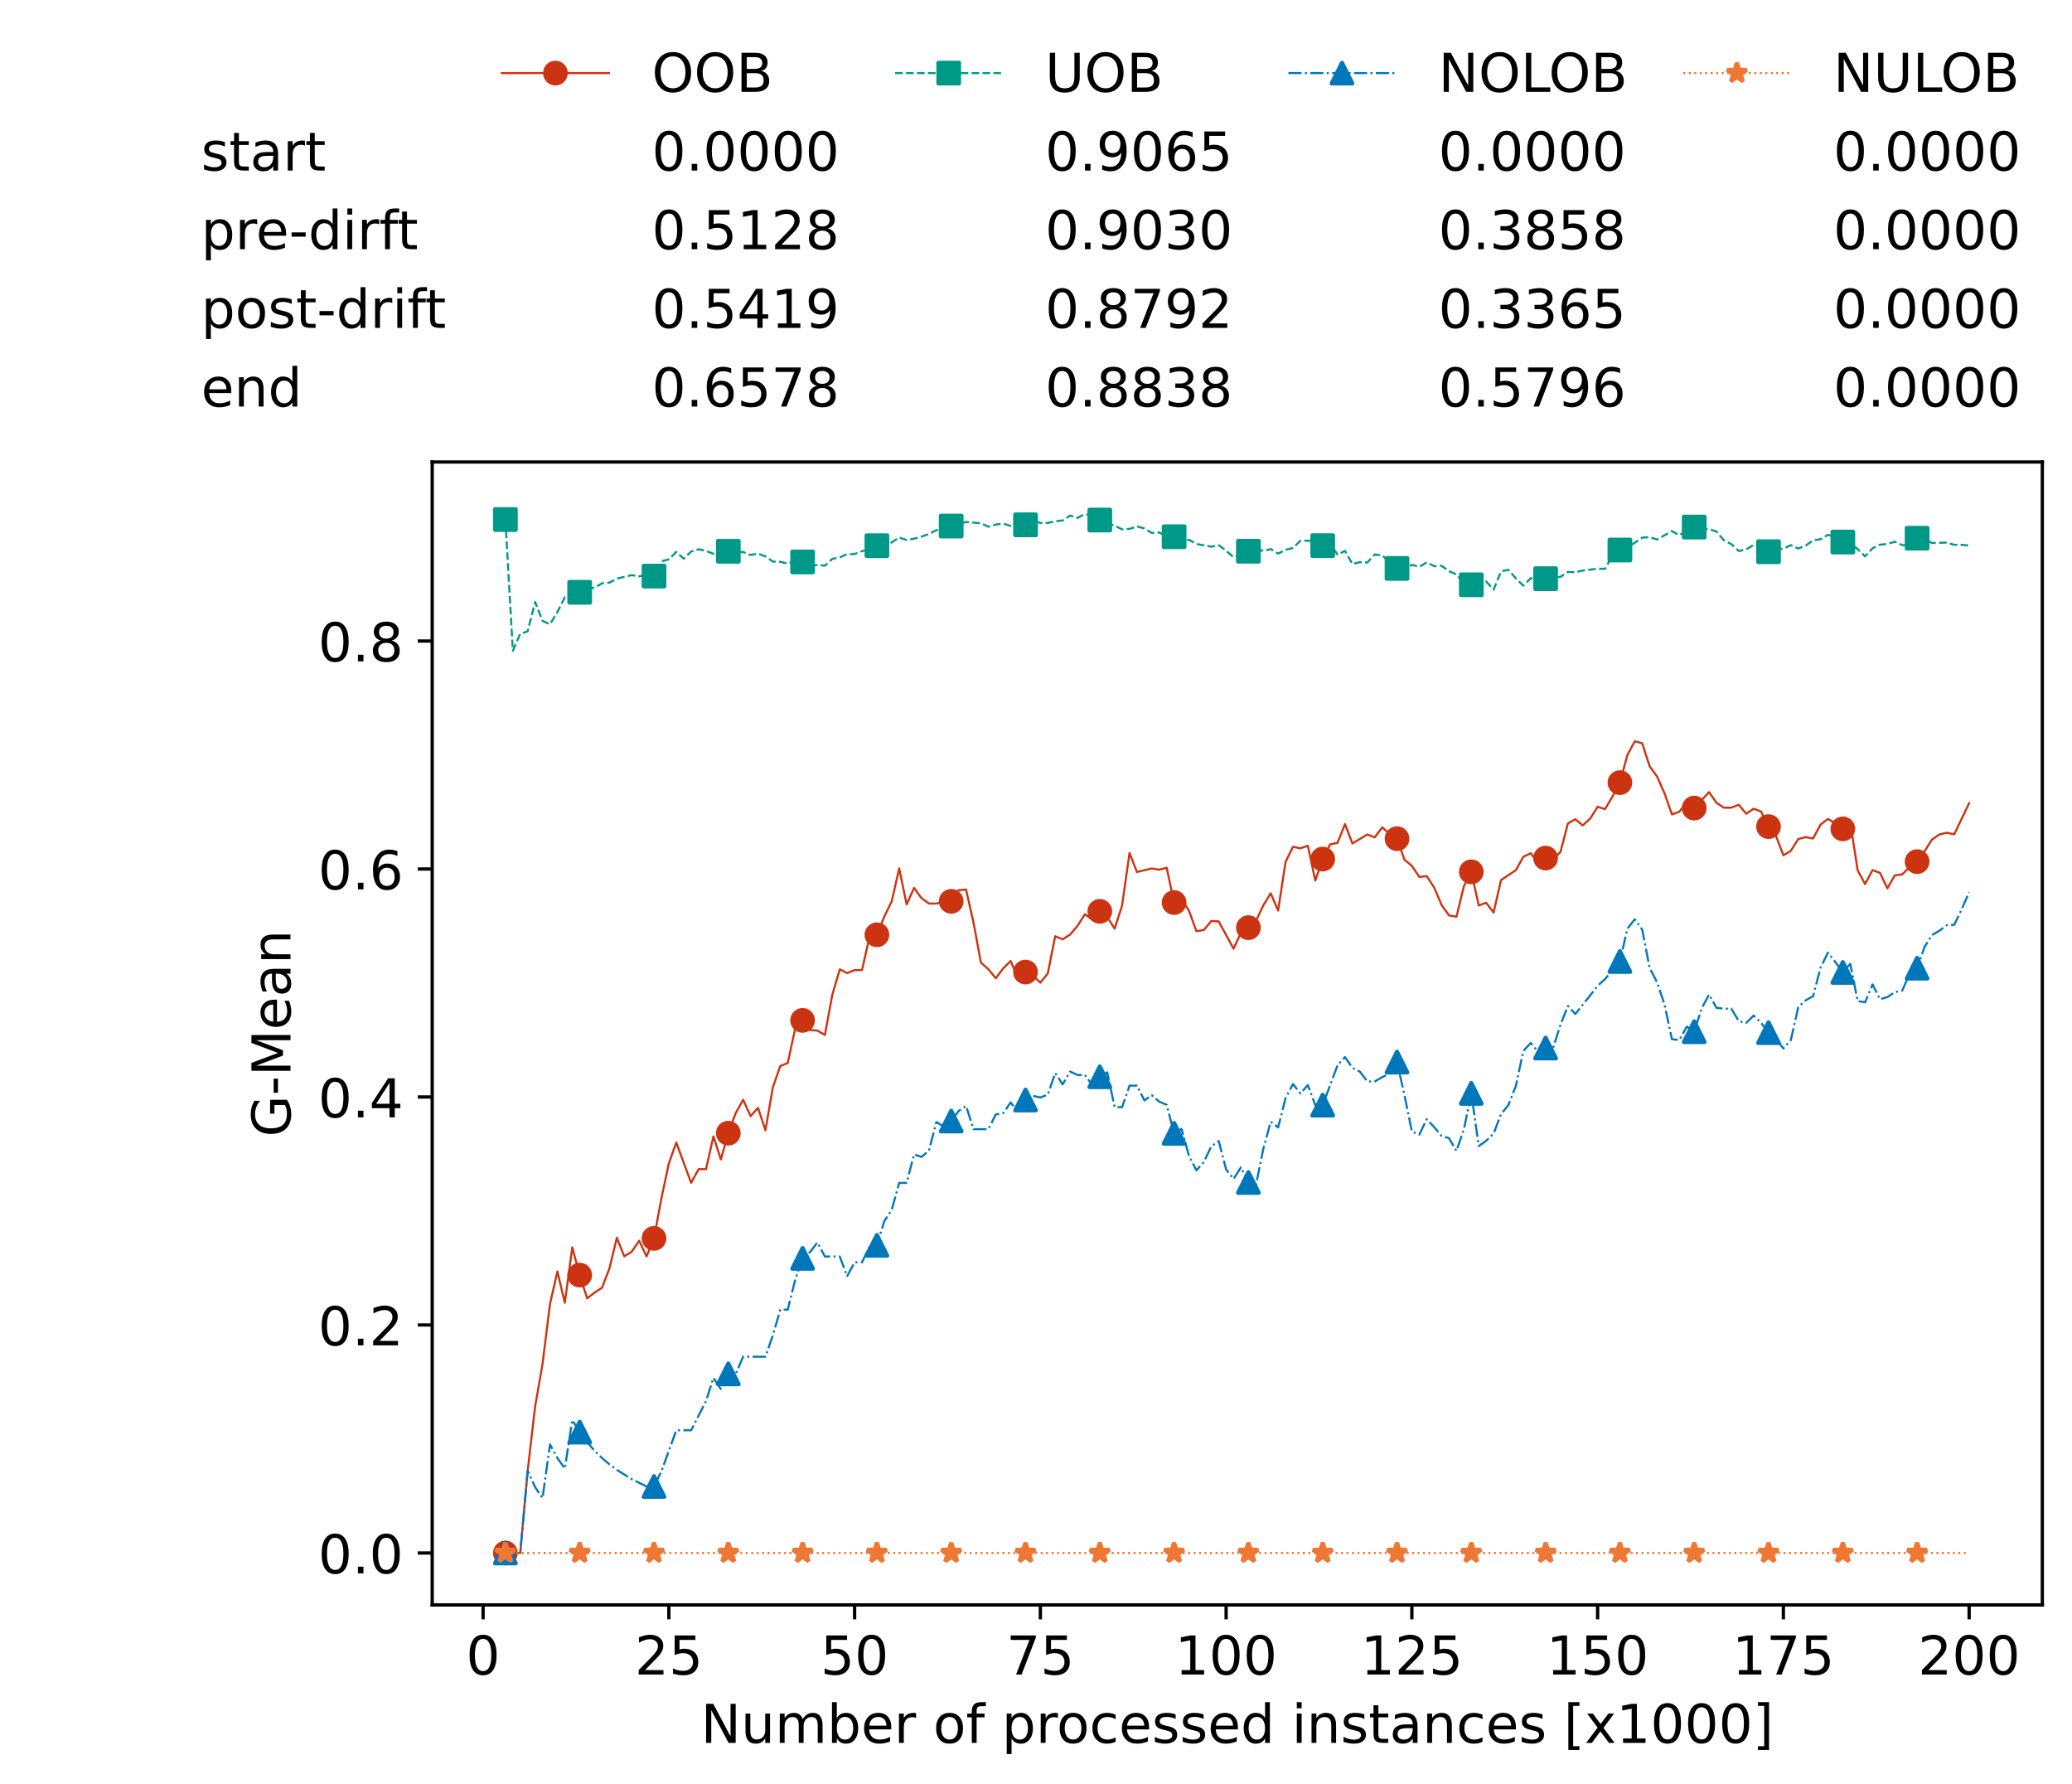 <?xml version="1.0" encoding="utf-8" standalone="no"?>
<!DOCTYPE svg PUBLIC "-//W3C//DTD SVG 1.1//EN"
  "http://www.w3.org/Graphics/SVG/1.1/DTD/svg11.dtd">
<!-- Created with matplotlib (https://matplotlib.org/) -->
<svg height="432.615pt" version="1.1" viewBox="0 0 502.65 432.615" width="502.65pt" xmlns="http://www.w3.org/2000/svg" xmlns:xlink="http://www.w3.org/1999/xlink">
 <defs>
  <style type="text/css">*{stroke-linecap:butt;stroke-linejoin:round;}</style>
 </defs>
 <g id="figure_1">
  <g id="patch_1">
   <path d="M 0 432.615 
L 502.65 432.615 
L 502.65 0 
L 0 0 
z
" style="fill:#ffffff;"/>
  </g>
  <g id="axes_1">
   <g id="patch_2">
    <path d="M 104.85 389.252 
L 495.45 389.252 
L 495.45 112.052 
L 104.85 112.052 
z
" style="fill:#ffffff;"/>
   </g>
   <g id="matplotlib.axis_1">
    <g id="xtick_1">
     <g id="line2d_1">
      <defs>
       <path d="M 0 0 
L 0 3.5 
" id="m2b23b212a7" style="stroke:#000000;stroke-width:0.8;"/>
      </defs>
      <g>
       <use style="stroke:#000000;stroke-width:0.8;" x="117.197" xlink:href="#m2b23b212a7" y="389.252"/>
      </g>
     </g>
     <g id="text_1">
      <!-- 0 -->
      <g transform="translate(113.061 406.13)scale(0.13 -0.13)">
       <defs>
        <path d="M 31.781 66.406 
Q 24.172 66.406 20.328 58.906 
Q 16.5 51.422 16.5 36.375 
Q 16.5 21.391 20.328 13.891 
Q 24.172 6.391 31.781 6.391 
Q 39.453 6.391 43.281 13.891 
Q 47.125 21.391 47.125 36.375 
Q 47.125 51.422 43.281 58.906 
Q 39.453 66.406 31.781 66.406 
z
M 31.781 74.219 
Q 44.047 74.219 50.516 64.516 
Q 56.984 54.828 56.984 36.375 
Q 56.984 17.969 50.516 8.266 
Q 44.047 -1.422 31.781 -1.422 
Q 19.531 -1.422 13.062 8.266 
Q 6.594 17.969 6.594 36.375 
Q 6.594 54.828 13.062 64.516 
Q 19.531 74.219 31.781 74.219 
z
" id="DejaVuSans-48"/>
       </defs>
       <use xlink:href="#DejaVuSans-48"/>
      </g>
     </g>
    </g>
    <g id="xtick_2">
     <g id="line2d_2">
      <g>
       <use style="stroke:#000000;stroke-width:0.8;" x="162.259" xlink:href="#m2b23b212a7" y="389.252"/>
      </g>
     </g>
     <g id="text_2">
      <!-- 25 -->
      <g transform="translate(153.988 406.13)scale(0.13 -0.13)">
       <defs>
        <path d="M 19.188 8.297 
L 53.609 8.297 
L 53.609 0 
L 7.328 0 
L 7.328 8.297 
Q 12.938 14.109 22.625 23.891 
Q 32.328 33.688 34.812 36.531 
Q 39.547 41.844 41.422 45.531 
Q 43.312 49.219 43.312 52.781 
Q 43.312 58.594 39.234 62.25 
Q 35.156 65.922 28.609 65.922 
Q 23.969 65.922 18.812 64.312 
Q 13.672 62.703 7.812 59.422 
L 7.812 69.391 
Q 13.766 71.781 18.938 73 
Q 24.125 74.219 28.422 74.219 
Q 39.75 74.219 46.484 68.547 
Q 53.219 62.891 53.219 53.422 
Q 53.219 48.922 51.531 44.891 
Q 49.859 40.875 45.406 35.406 
Q 44.188 33.984 37.641 27.219 
Q 31.109 20.453 19.188 8.297 
z
" id="DejaVuSans-50"/>
        <path d="M 10.797 72.906 
L 49.516 72.906 
L 49.516 64.594 
L 19.828 64.594 
L 19.828 46.734 
Q 21.969 47.469 24.109 47.828 
Q 26.266 48.188 28.422 48.188 
Q 40.625 48.188 47.75 41.5 
Q 54.891 34.812 54.891 23.391 
Q 54.891 11.625 47.562 5.094 
Q 40.234 -1.422 26.906 -1.422 
Q 22.312 -1.422 17.547 -0.641 
Q 12.797 0.141 7.719 1.703 
L 7.719 11.625 
Q 12.109 9.234 16.797 8.062 
Q 21.484 6.891 26.703 6.891 
Q 35.156 6.891 40.078 11.328 
Q 45.016 15.766 45.016 23.391 
Q 45.016 31 40.078 35.438 
Q 35.156 39.891 26.703 39.891 
Q 22.75 39.891 18.812 39.016 
Q 14.891 38.141 10.797 36.281 
z
" id="DejaVuSans-53"/>
       </defs>
       <use xlink:href="#DejaVuSans-50"/>
       <use x="63.623" xlink:href="#DejaVuSans-53"/>
      </g>
     </g>
    </g>
    <g id="xtick_3">
     <g id="line2d_3">
      <g>
       <use style="stroke:#000000;stroke-width:0.8;" x="207.322" xlink:href="#m2b23b212a7" y="389.252"/>
      </g>
     </g>
     <g id="text_3">
      <!-- 50 -->
      <g transform="translate(199.05 406.13)scale(0.13 -0.13)">
       <use xlink:href="#DejaVuSans-53"/>
       <use x="63.623" xlink:href="#DejaVuSans-48"/>
      </g>
     </g>
    </g>
    <g id="xtick_4">
     <g id="line2d_4">
      <g>
       <use style="stroke:#000000;stroke-width:0.8;" x="252.384" xlink:href="#m2b23b212a7" y="389.252"/>
      </g>
     </g>
     <g id="text_4">
      <!-- 75 -->
      <g transform="translate(244.113 406.13)scale(0.13 -0.13)">
       <defs>
        <path d="M 8.203 72.906 
L 55.078 72.906 
L 55.078 68.703 
L 28.609 0 
L 18.312 0 
L 43.219 64.594 
L 8.203 64.594 
z
" id="DejaVuSans-55"/>
       </defs>
       <use xlink:href="#DejaVuSans-55"/>
       <use x="63.623" xlink:href="#DejaVuSans-53"/>
      </g>
     </g>
    </g>
    <g id="xtick_5">
     <g id="line2d_5">
      <g>
       <use style="stroke:#000000;stroke-width:0.8;" x="297.446" xlink:href="#m2b23b212a7" y="389.252"/>
      </g>
     </g>
     <g id="text_5">
      <!-- 100 -->
      <g transform="translate(285.039 406.13)scale(0.13 -0.13)">
       <defs>
        <path d="M 12.406 8.297 
L 28.516 8.297 
L 28.516 63.922 
L 10.984 60.406 
L 10.984 69.391 
L 28.422 72.906 
L 38.281 72.906 
L 38.281 8.297 
L 54.391 8.297 
L 54.391 0 
L 12.406 0 
z
" id="DejaVuSans-49"/>
       </defs>
       <use xlink:href="#DejaVuSans-49"/>
       <use x="63.623" xlink:href="#DejaVuSans-48"/>
       <use x="127.246" xlink:href="#DejaVuSans-48"/>
      </g>
     </g>
    </g>
    <g id="xtick_6">
     <g id="line2d_6">
      <g>
       <use style="stroke:#000000;stroke-width:0.8;" x="342.509" xlink:href="#m2b23b212a7" y="389.252"/>
      </g>
     </g>
     <g id="text_6">
      <!-- 125 -->
      <g transform="translate(330.102 406.13)scale(0.13 -0.13)">
       <use xlink:href="#DejaVuSans-49"/>
       <use x="63.623" xlink:href="#DejaVuSans-50"/>
       <use x="127.246" xlink:href="#DejaVuSans-53"/>
      </g>
     </g>
    </g>
    <g id="xtick_7">
     <g id="line2d_7">
      <g>
       <use style="stroke:#000000;stroke-width:0.8;" x="387.571" xlink:href="#m2b23b212a7" y="389.252"/>
      </g>
     </g>
     <g id="text_7">
      <!-- 150 -->
      <g transform="translate(375.164 406.13)scale(0.13 -0.13)">
       <use xlink:href="#DejaVuSans-49"/>
       <use x="63.623" xlink:href="#DejaVuSans-53"/>
       <use x="127.246" xlink:href="#DejaVuSans-48"/>
      </g>
     </g>
    </g>
    <g id="xtick_8">
     <g id="line2d_8">
      <g>
       <use style="stroke:#000000;stroke-width:0.8;" x="432.633" xlink:href="#m2b23b212a7" y="389.252"/>
      </g>
     </g>
     <g id="text_8">
      <!-- 175 -->
      <g transform="translate(420.226 406.13)scale(0.13 -0.13)">
       <use xlink:href="#DejaVuSans-49"/>
       <use x="63.623" xlink:href="#DejaVuSans-55"/>
       <use x="127.246" xlink:href="#DejaVuSans-53"/>
      </g>
     </g>
    </g>
    <g id="xtick_9">
     <g id="line2d_9">
      <g>
       <use style="stroke:#000000;stroke-width:0.8;" x="477.695" xlink:href="#m2b23b212a7" y="389.252"/>
      </g>
     </g>
     <g id="text_9">
      <!-- 200 -->
      <g transform="translate(465.289 406.13)scale(0.13 -0.13)">
       <use xlink:href="#DejaVuSans-50"/>
       <use x="63.623" xlink:href="#DejaVuSans-48"/>
       <use x="127.246" xlink:href="#DejaVuSans-48"/>
      </g>
     </g>
    </g>
    <g id="text_10">
     <!-- Number of processed instances [x1000] -->
     <g transform="translate(170.025 422.711)scale(0.13 -0.13)">
      <defs>
       <path d="M 9.812 72.906 
L 23.094 72.906 
L 55.422 11.922 
L 55.422 72.906 
L 64.984 72.906 
L 64.984 0 
L 51.703 0 
L 19.391 60.984 
L 19.391 0 
L 9.812 0 
z
" id="DejaVuSans-78"/>
       <path d="M 8.5 21.578 
L 8.5 54.688 
L 17.484 54.688 
L 17.484 21.922 
Q 17.484 14.156 20.5 10.266 
Q 23.531 6.391 29.594 6.391 
Q 36.859 6.391 41.078 11.031 
Q 45.312 15.672 45.312 23.688 
L 45.312 54.688 
L 54.297 54.688 
L 54.297 0 
L 45.312 0 
L 45.312 8.406 
Q 42.047 3.422 37.719 1 
Q 33.406 -1.422 27.688 -1.422 
Q 18.266 -1.422 13.375 4.438 
Q 8.5 10.297 8.5 21.578 
z
M 31.109 56 
z
" id="DejaVuSans-117"/>
       <path d="M 52 44.188 
Q 55.375 50.25 60.062 53.125 
Q 64.75 56 71.094 56 
Q 79.641 56 84.281 50.016 
Q 88.922 44.047 88.922 33.016 
L 88.922 0 
L 79.891 0 
L 79.891 32.719 
Q 79.891 40.578 77.094 44.375 
Q 74.312 48.188 68.609 48.188 
Q 61.625 48.188 57.562 43.547 
Q 53.516 38.922 53.516 30.906 
L 53.516 0 
L 44.484 0 
L 44.484 32.719 
Q 44.484 40.625 41.703 44.406 
Q 38.922 48.188 33.109 48.188 
Q 26.219 48.188 22.156 43.531 
Q 18.109 38.875 18.109 30.906 
L 18.109 0 
L 9.078 0 
L 9.078 54.688 
L 18.109 54.688 
L 18.109 46.188 
Q 21.188 51.219 25.484 53.609 
Q 29.781 56 35.688 56 
Q 41.656 56 45.828 52.969 
Q 50 49.953 52 44.188 
z
" id="DejaVuSans-109"/>
       <path d="M 48.688 27.297 
Q 48.688 37.203 44.609 42.844 
Q 40.531 48.484 33.406 48.484 
Q 26.266 48.484 22.188 42.844 
Q 18.109 37.203 18.109 27.297 
Q 18.109 17.391 22.188 11.75 
Q 26.266 6.109 33.406 6.109 
Q 40.531 6.109 44.609 11.75 
Q 48.688 17.391 48.688 27.297 
z
M 18.109 46.391 
Q 20.953 51.266 25.266 53.625 
Q 29.594 56 35.594 56 
Q 45.562 56 51.781 48.094 
Q 58.016 40.188 58.016 27.297 
Q 58.016 14.406 51.781 6.484 
Q 45.562 -1.422 35.594 -1.422 
Q 29.594 -1.422 25.266 0.953 
Q 20.953 3.328 18.109 8.203 
L 18.109 0 
L 9.078 0 
L 9.078 75.984 
L 18.109 75.984 
z
" id="DejaVuSans-98"/>
       <path d="M 56.203 29.594 
L 56.203 25.203 
L 14.891 25.203 
Q 15.484 15.922 20.484 11.062 
Q 25.484 6.203 34.422 6.203 
Q 39.594 6.203 44.453 7.469 
Q 49.312 8.734 54.109 11.281 
L 54.109 2.781 
Q 49.266 0.734 44.188 -0.344 
Q 39.109 -1.422 33.891 -1.422 
Q 20.797 -1.422 13.156 6.188 
Q 5.516 13.812 5.516 26.812 
Q 5.516 40.234 12.766 48.109 
Q 20.016 56 32.328 56 
Q 43.359 56 49.781 48.891 
Q 56.203 41.797 56.203 29.594 
z
M 47.219 32.234 
Q 47.125 39.594 43.094 43.984 
Q 39.062 48.391 32.422 48.391 
Q 24.906 48.391 20.391 44.141 
Q 15.875 39.891 15.188 32.172 
z
" id="DejaVuSans-101"/>
       <path d="M 41.109 46.297 
Q 39.594 47.172 37.812 47.578 
Q 36.031 48 33.891 48 
Q 26.266 48 22.188 43.047 
Q 18.109 38.094 18.109 28.812 
L 18.109 0 
L 9.078 0 
L 9.078 54.688 
L 18.109 54.688 
L 18.109 46.188 
Q 20.953 51.172 25.484 53.578 
Q 30.031 56 36.531 56 
Q 37.453 56 38.578 55.875 
Q 39.703 55.766 41.062 55.516 
z
" id="DejaVuSans-114"/>
       <path id="DejaVuSans-32"/>
       <path d="M 30.609 48.391 
Q 23.391 48.391 19.188 42.75 
Q 14.984 37.109 14.984 27.297 
Q 14.984 17.484 19.156 11.844 
Q 23.344 6.203 30.609 6.203 
Q 37.797 6.203 41.984 11.859 
Q 46.188 17.531 46.188 27.297 
Q 46.188 37.016 41.984 42.703 
Q 37.797 48.391 30.609 48.391 
z
M 30.609 56 
Q 42.328 56 49.016 48.375 
Q 55.719 40.766 55.719 27.297 
Q 55.719 13.875 49.016 6.219 
Q 42.328 -1.422 30.609 -1.422 
Q 18.844 -1.422 12.172 6.219 
Q 5.516 13.875 5.516 27.297 
Q 5.516 40.766 12.172 48.375 
Q 18.844 56 30.609 56 
z
" id="DejaVuSans-111"/>
       <path d="M 37.109 75.984 
L 37.109 68.5 
L 28.516 68.5 
Q 23.688 68.5 21.797 66.547 
Q 19.922 64.594 19.922 59.516 
L 19.922 54.688 
L 34.719 54.688 
L 34.719 47.703 
L 19.922 47.703 
L 19.922 0 
L 10.891 0 
L 10.891 47.703 
L 2.297 47.703 
L 2.297 54.688 
L 10.891 54.688 
L 10.891 58.5 
Q 10.891 67.625 15.141 71.797 
Q 19.391 75.984 28.609 75.984 
z
" id="DejaVuSans-102"/>
       <path d="M 18.109 8.203 
L 18.109 -20.797 
L 9.078 -20.797 
L 9.078 54.688 
L 18.109 54.688 
L 18.109 46.391 
Q 20.953 51.266 25.266 53.625 
Q 29.594 56 35.594 56 
Q 45.562 56 51.781 48.094 
Q 58.016 40.188 58.016 27.297 
Q 58.016 14.406 51.781 6.484 
Q 45.562 -1.422 35.594 -1.422 
Q 29.594 -1.422 25.266 0.953 
Q 20.953 3.328 18.109 8.203 
z
M 48.688 27.297 
Q 48.688 37.203 44.609 42.844 
Q 40.531 48.484 33.406 48.484 
Q 26.266 48.484 22.188 42.844 
Q 18.109 37.203 18.109 27.297 
Q 18.109 17.391 22.188 11.75 
Q 26.266 6.109 33.406 6.109 
Q 40.531 6.109 44.609 11.75 
Q 48.688 17.391 48.688 27.297 
z
" id="DejaVuSans-112"/>
       <path d="M 48.781 52.594 
L 48.781 44.188 
Q 44.969 46.297 41.141 47.344 
Q 37.312 48.391 33.406 48.391 
Q 24.656 48.391 19.812 42.844 
Q 14.984 37.312 14.984 27.297 
Q 14.984 17.281 19.812 11.734 
Q 24.656 6.203 33.406 6.203 
Q 37.312 6.203 41.141 7.25 
Q 44.969 8.297 48.781 10.406 
L 48.781 2.094 
Q 45.016 0.344 40.984 -0.531 
Q 36.969 -1.422 32.422 -1.422 
Q 20.062 -1.422 12.781 6.344 
Q 5.516 14.109 5.516 27.297 
Q 5.516 40.672 12.859 48.328 
Q 20.219 56 33.016 56 
Q 37.156 56 41.109 55.141 
Q 45.062 54.297 48.781 52.594 
z
" id="DejaVuSans-99"/>
       <path d="M 44.281 53.078 
L 44.281 44.578 
Q 40.484 46.531 36.375 47.5 
Q 32.281 48.484 27.875 48.484 
Q 21.188 48.484 17.844 46.438 
Q 14.5 44.391 14.5 40.281 
Q 14.5 37.156 16.891 35.375 
Q 19.281 33.594 26.516 31.984 
L 29.594 31.297 
Q 39.156 29.25 43.188 25.516 
Q 47.219 21.781 47.219 15.094 
Q 47.219 7.469 41.188 3.016 
Q 35.156 -1.422 24.609 -1.422 
Q 20.219 -1.422 15.453 -0.562 
Q 10.688 0.297 5.422 2 
L 5.422 11.281 
Q 10.406 8.688 15.234 7.391 
Q 20.062 6.109 24.812 6.109 
Q 31.156 6.109 34.562 8.281 
Q 37.984 10.453 37.984 14.406 
Q 37.984 18.062 35.516 20.016 
Q 33.062 21.969 24.703 23.781 
L 21.578 24.516 
Q 13.234 26.266 9.516 29.906 
Q 5.812 33.547 5.812 39.891 
Q 5.812 47.609 11.281 51.797 
Q 16.75 56 26.812 56 
Q 31.781 56 36.172 55.266 
Q 40.578 54.547 44.281 53.078 
z
" id="DejaVuSans-115"/>
       <path d="M 45.406 46.391 
L 45.406 75.984 
L 54.391 75.984 
L 54.391 0 
L 45.406 0 
L 45.406 8.203 
Q 42.578 3.328 38.25 0.953 
Q 33.938 -1.422 27.875 -1.422 
Q 17.969 -1.422 11.734 6.484 
Q 5.516 14.406 5.516 27.297 
Q 5.516 40.188 11.734 48.094 
Q 17.969 56 27.875 56 
Q 33.938 56 38.25 53.625 
Q 42.578 51.266 45.406 46.391 
z
M 14.797 27.297 
Q 14.797 17.391 18.875 11.75 
Q 22.953 6.109 30.078 6.109 
Q 37.203 6.109 41.297 11.75 
Q 45.406 17.391 45.406 27.297 
Q 45.406 37.203 41.297 42.844 
Q 37.203 48.484 30.078 48.484 
Q 22.953 48.484 18.875 42.844 
Q 14.797 37.203 14.797 27.297 
z
" id="DejaVuSans-100"/>
       <path d="M 9.422 54.688 
L 18.406 54.688 
L 18.406 0 
L 9.422 0 
z
M 9.422 75.984 
L 18.406 75.984 
L 18.406 64.594 
L 9.422 64.594 
z
" id="DejaVuSans-105"/>
       <path d="M 54.891 33.016 
L 54.891 0 
L 45.906 0 
L 45.906 32.719 
Q 45.906 40.484 42.875 44.328 
Q 39.844 48.188 33.797 48.188 
Q 26.516 48.188 22.312 43.547 
Q 18.109 38.922 18.109 30.906 
L 18.109 0 
L 9.078 0 
L 9.078 54.688 
L 18.109 54.688 
L 18.109 46.188 
Q 21.344 51.125 25.703 53.562 
Q 30.078 56 35.797 56 
Q 45.219 56 50.047 50.172 
Q 54.891 44.344 54.891 33.016 
z
" id="DejaVuSans-110"/>
       <path d="M 18.312 70.219 
L 18.312 54.688 
L 36.812 54.688 
L 36.812 47.703 
L 18.312 47.703 
L 18.312 18.016 
Q 18.312 11.328 20.141 9.422 
Q 21.969 7.516 27.594 7.516 
L 36.812 7.516 
L 36.812 0 
L 27.594 0 
Q 17.188 0 13.234 3.875 
Q 9.281 7.766 9.281 18.016 
L 9.281 47.703 
L 2.688 47.703 
L 2.688 54.688 
L 9.281 54.688 
L 9.281 70.219 
z
" id="DejaVuSans-116"/>
       <path d="M 34.281 27.484 
Q 23.391 27.484 19.188 25 
Q 14.984 22.516 14.984 16.5 
Q 14.984 11.719 18.141 8.906 
Q 21.297 6.109 26.703 6.109 
Q 34.188 6.109 38.703 11.406 
Q 43.219 16.703 43.219 25.484 
L 43.219 27.484 
z
M 52.203 31.203 
L 52.203 0 
L 43.219 0 
L 43.219 8.297 
Q 40.141 3.328 35.547 0.953 
Q 30.953 -1.422 24.312 -1.422 
Q 15.922 -1.422 10.953 3.297 
Q 6 8.016 6 15.922 
Q 6 25.141 12.172 29.828 
Q 18.359 34.516 30.609 34.516 
L 43.219 34.516 
L 43.219 35.406 
Q 43.219 41.609 39.141 45 
Q 35.062 48.391 27.688 48.391 
Q 23 48.391 18.547 47.266 
Q 14.109 46.141 10.016 43.891 
L 10.016 52.203 
Q 14.938 54.109 19.578 55.047 
Q 24.219 56 28.609 56 
Q 40.484 56 46.344 49.844 
Q 52.203 43.703 52.203 31.203 
z
" id="DejaVuSans-97"/>
       <path d="M 8.594 75.984 
L 29.297 75.984 
L 29.297 69 
L 17.578 69 
L 17.578 -6.203 
L 29.297 -6.203 
L 29.297 -13.188 
L 8.594 -13.188 
z
" id="DejaVuSans-91"/>
       <path d="M 54.891 54.688 
L 35.109 28.078 
L 55.906 0 
L 45.312 0 
L 29.391 21.484 
L 13.484 0 
L 2.875 0 
L 24.125 28.609 
L 4.688 54.688 
L 15.281 54.688 
L 29.781 35.203 
L 44.281 54.688 
z
" id="DejaVuSans-120"/>
       <path d="M 30.422 75.984 
L 30.422 -13.188 
L 9.719 -13.188 
L 9.719 -6.203 
L 21.391 -6.203 
L 21.391 69 
L 9.719 69 
L 9.719 75.984 
z
" id="DejaVuSans-93"/>
      </defs>
      <use xlink:href="#DejaVuSans-78"/>
      <use x="74.805" xlink:href="#DejaVuSans-117"/>
      <use x="138.184" xlink:href="#DejaVuSans-109"/>
      <use x="235.596" xlink:href="#DejaVuSans-98"/>
      <use x="299.072" xlink:href="#DejaVuSans-101"/>
      <use x="360.596" xlink:href="#DejaVuSans-114"/>
      <use x="401.709" xlink:href="#DejaVuSans-32"/>
      <use x="433.496" xlink:href="#DejaVuSans-111"/>
      <use x="494.678" xlink:href="#DejaVuSans-102"/>
      <use x="529.883" xlink:href="#DejaVuSans-32"/>
      <use x="561.67" xlink:href="#DejaVuSans-112"/>
      <use x="625.146" xlink:href="#DejaVuSans-114"/>
      <use x="664.01" xlink:href="#DejaVuSans-111"/>
      <use x="725.191" xlink:href="#DejaVuSans-99"/>
      <use x="780.172" xlink:href="#DejaVuSans-101"/>
      <use x="841.695" xlink:href="#DejaVuSans-115"/>
      <use x="893.795" xlink:href="#DejaVuSans-115"/>
      <use x="945.895" xlink:href="#DejaVuSans-101"/>
      <use x="1007.418" xlink:href="#DejaVuSans-100"/>
      <use x="1070.895" xlink:href="#DejaVuSans-32"/>
      <use x="1102.682" xlink:href="#DejaVuSans-105"/>
      <use x="1130.465" xlink:href="#DejaVuSans-110"/>
      <use x="1193.844" xlink:href="#DejaVuSans-115"/>
      <use x="1245.943" xlink:href="#DejaVuSans-116"/>
      <use x="1285.152" xlink:href="#DejaVuSans-97"/>
      <use x="1346.432" xlink:href="#DejaVuSans-110"/>
      <use x="1409.811" xlink:href="#DejaVuSans-99"/>
      <use x="1464.791" xlink:href="#DejaVuSans-101"/>
      <use x="1526.314" xlink:href="#DejaVuSans-115"/>
      <use x="1578.414" xlink:href="#DejaVuSans-32"/>
      <use x="1610.201" xlink:href="#DejaVuSans-91"/>
      <use x="1649.215" xlink:href="#DejaVuSans-120"/>
      <use x="1708.395" xlink:href="#DejaVuSans-49"/>
      <use x="1772.018" xlink:href="#DejaVuSans-48"/>
      <use x="1835.641" xlink:href="#DejaVuSans-48"/>
      <use x="1899.264" xlink:href="#DejaVuSans-48"/>
      <use x="1962.887" xlink:href="#DejaVuSans-93"/>
     </g>
    </g>
   </g>
   <g id="matplotlib.axis_2">
    <g id="ytick_1">
     <g id="line2d_10">
      <defs>
       <path d="M 0 0 
L -3.5 0 
" id="m87873d6d22" style="stroke:#000000;stroke-width:0.8;"/>
      </defs>
      <g>
       <use style="stroke:#000000;stroke-width:0.8;" x="104.85" xlink:href="#m87873d6d22" y="376.652"/>
      </g>
     </g>
     <g id="text_11">
      <!-- 0.0 -->
      <g transform="translate(77.176 381.591)scale(0.13 -0.13)">
       <defs>
        <path d="M 10.688 12.406 
L 21 12.406 
L 21 0 
L 10.688 0 
z
" id="DejaVuSans-46"/>
       </defs>
       <use xlink:href="#DejaVuSans-48"/>
       <use x="63.623" xlink:href="#DejaVuSans-46"/>
       <use x="95.41" xlink:href="#DejaVuSans-48"/>
      </g>
     </g>
    </g>
    <g id="ytick_2">
     <g id="line2d_11">
      <g>
       <use style="stroke:#000000;stroke-width:0.8;" x="104.85" xlink:href="#m87873d6d22" y="321.356"/>
      </g>
     </g>
     <g id="text_12">
      <!-- 0.2 -->
      <g transform="translate(77.176 326.295)scale(0.13 -0.13)">
       <use xlink:href="#DejaVuSans-48"/>
       <use x="63.623" xlink:href="#DejaVuSans-46"/>
       <use x="95.41" xlink:href="#DejaVuSans-50"/>
      </g>
     </g>
    </g>
    <g id="ytick_3">
     <g id="line2d_12">
      <g>
       <use style="stroke:#000000;stroke-width:0.8;" x="104.85" xlink:href="#m87873d6d22" y="266.06"/>
      </g>
     </g>
     <g id="text_13">
      <!-- 0.4 -->
      <g transform="translate(77.176 270.999)scale(0.13 -0.13)">
       <defs>
        <path d="M 37.797 64.312 
L 12.891 25.391 
L 37.797 25.391 
z
M 35.203 72.906 
L 47.609 72.906 
L 47.609 25.391 
L 58.016 25.391 
L 58.016 17.188 
L 47.609 17.188 
L 47.609 0 
L 37.797 0 
L 37.797 17.188 
L 4.891 17.188 
L 4.891 26.703 
z
" id="DejaVuSans-52"/>
       </defs>
       <use xlink:href="#DejaVuSans-48"/>
       <use x="63.623" xlink:href="#DejaVuSans-46"/>
       <use x="95.41" xlink:href="#DejaVuSans-52"/>
      </g>
     </g>
    </g>
    <g id="ytick_4">
     <g id="line2d_13">
      <g>
       <use style="stroke:#000000;stroke-width:0.8;" x="104.85" xlink:href="#m87873d6d22" y="210.765"/>
      </g>
     </g>
     <g id="text_14">
      <!-- 0.6 -->
      <g transform="translate(77.176 215.704)scale(0.13 -0.13)">
       <defs>
        <path d="M 33.016 40.375 
Q 26.375 40.375 22.484 35.828 
Q 18.609 31.297 18.609 23.391 
Q 18.609 15.531 22.484 10.953 
Q 26.375 6.391 33.016 6.391 
Q 39.656 6.391 43.531 10.953 
Q 47.406 15.531 47.406 23.391 
Q 47.406 31.297 43.531 35.828 
Q 39.656 40.375 33.016 40.375 
z
M 52.594 71.297 
L 52.594 62.312 
Q 48.875 64.062 45.094 64.984 
Q 41.312 65.922 37.594 65.922 
Q 27.828 65.922 22.672 59.328 
Q 17.531 52.734 16.797 39.406 
Q 19.672 43.656 24.016 45.922 
Q 28.375 48.188 33.594 48.188 
Q 44.578 48.188 50.953 41.516 
Q 57.328 34.859 57.328 23.391 
Q 57.328 12.156 50.688 5.359 
Q 44.047 -1.422 33.016 -1.422 
Q 20.359 -1.422 13.672 8.266 
Q 6.984 17.969 6.984 36.375 
Q 6.984 53.656 15.188 63.938 
Q 23.391 74.219 37.203 74.219 
Q 40.922 74.219 44.703 73.484 
Q 48.484 72.75 52.594 71.297 
z
" id="DejaVuSans-54"/>
       </defs>
       <use xlink:href="#DejaVuSans-48"/>
       <use x="63.623" xlink:href="#DejaVuSans-46"/>
       <use x="95.41" xlink:href="#DejaVuSans-54"/>
      </g>
     </g>
    </g>
    <g id="ytick_5">
     <g id="line2d_14">
      <g>
       <use style="stroke:#000000;stroke-width:0.8;" x="104.85" xlink:href="#m87873d6d22" y="155.469"/>
      </g>
     </g>
     <g id="text_15">
      <!-- 0.8 -->
      <g transform="translate(77.176 160.408)scale(0.13 -0.13)">
       <defs>
        <path d="M 31.781 34.625 
Q 24.75 34.625 20.719 30.859 
Q 16.703 27.094 16.703 20.516 
Q 16.703 13.922 20.719 10.156 
Q 24.75 6.391 31.781 6.391 
Q 38.812 6.391 42.859 10.172 
Q 46.922 13.969 46.922 20.516 
Q 46.922 27.094 42.891 30.859 
Q 38.875 34.625 31.781 34.625 
z
M 21.922 38.812 
Q 15.578 40.375 12.031 44.719 
Q 8.5 49.078 8.5 55.328 
Q 8.5 64.062 14.719 69.141 
Q 20.953 74.219 31.781 74.219 
Q 42.672 74.219 48.875 69.141 
Q 55.078 64.062 55.078 55.328 
Q 55.078 49.078 51.531 44.719 
Q 48 40.375 41.703 38.812 
Q 48.828 37.156 52.797 32.312 
Q 56.781 27.484 56.781 20.516 
Q 56.781 9.906 50.312 4.234 
Q 43.844 -1.422 31.781 -1.422 
Q 19.734 -1.422 13.25 4.234 
Q 6.781 9.906 6.781 20.516 
Q 6.781 27.484 10.781 32.312 
Q 14.797 37.156 21.922 38.812 
z
M 18.312 54.391 
Q 18.312 48.734 21.844 45.562 
Q 25.391 42.391 31.781 42.391 
Q 38.141 42.391 41.719 45.562 
Q 45.312 48.734 45.312 54.391 
Q 45.312 60.062 41.719 63.234 
Q 38.141 66.406 31.781 66.406 
Q 25.391 66.406 21.844 63.234 
Q 18.312 60.062 18.312 54.391 
z
" id="DejaVuSans-56"/>
       </defs>
       <use xlink:href="#DejaVuSans-48"/>
       <use x="63.623" xlink:href="#DejaVuSans-46"/>
       <use x="95.41" xlink:href="#DejaVuSans-56"/>
      </g>
     </g>
    </g>
    <g id="text_16">
     <!-- G-Mean -->
     <g transform="translate(70.472 275.744)rotate(-90)scale(0.13 -0.13)">
      <defs>
       <path d="M 59.516 10.406 
L 59.516 29.984 
L 43.406 29.984 
L 43.406 38.094 
L 69.281 38.094 
L 69.281 6.781 
Q 63.578 2.734 56.688 0.656 
Q 49.812 -1.422 42 -1.422 
Q 24.906 -1.422 15.25 8.562 
Q 5.609 18.562 5.609 36.375 
Q 5.609 54.25 15.25 64.234 
Q 24.906 74.219 42 74.219 
Q 49.125 74.219 55.547 72.453 
Q 61.969 70.703 67.391 67.281 
L 67.391 56.781 
Q 61.922 61.422 55.766 63.766 
Q 49.609 66.109 42.828 66.109 
Q 29.438 66.109 22.719 58.641 
Q 16.016 51.172 16.016 36.375 
Q 16.016 21.625 22.719 14.156 
Q 29.438 6.688 42.828 6.688 
Q 48.047 6.688 52.141 7.594 
Q 56.25 8.5 59.516 10.406 
z
" id="DejaVuSans-71"/>
       <path d="M 4.891 31.391 
L 31.203 31.391 
L 31.203 23.391 
L 4.891 23.391 
z
" id="DejaVuSans-45"/>
       <path d="M 9.812 72.906 
L 24.516 72.906 
L 43.109 23.297 
L 61.812 72.906 
L 76.516 72.906 
L 76.516 0 
L 66.891 0 
L 66.891 64.016 
L 48.094 14.016 
L 38.188 14.016 
L 19.391 64.016 
L 19.391 0 
L 9.812 0 
z
" id="DejaVuSans-77"/>
      </defs>
      <use xlink:href="#DejaVuSans-71"/>
      <use x="77.49" xlink:href="#DejaVuSans-45"/>
      <use x="113.574" xlink:href="#DejaVuSans-77"/>
      <use x="199.854" xlink:href="#DejaVuSans-101"/>
      <use x="261.377" xlink:href="#DejaVuSans-97"/>
      <use x="322.656" xlink:href="#DejaVuSans-110"/>
     </g>
    </g>
   </g>
   <g id="line2d_15"/>
   <g id="line2d_16"/>
   <g id="line2d_17"/>
   <g id="line2d_18"/>
   <g id="line2d_19"/>
   <g id="line2d_20">
    <path clip-path="url(#pa3738780dd)" d="M 122.605 376.652 
L 126.21 376.652 
L 128.012 356.699 
L 129.815 341.169 
L 131.617 330.791 
L 133.419 316.294 
L 135.222 308.384 
L 137.024 315.969 
L 138.827 302.517 
L 140.629 309.256 
L 142.432 314.873 
L 144.234 313.507 
L 146.037 312.32 
L 147.839 307.668 
L 149.642 300.205 
L 151.444 304.702 
L 153.247 303.584 
L 155.049 300.929 
L 156.852 304.715 
L 158.654 300.35 
L 160.457 290.61 
L 162.259 282.157 
L 164.062 277.111 
L 167.667 286.879 
L 169.469 283.56 
L 171.272 283.566 
L 173.074 275.609 
L 174.877 281.216 
L 176.679 274.833 
L 178.482 269.955 
L 180.284 266.72 
L 182.087 270.708 
L 183.889 268.684 
L 185.692 274.123 
L 187.494 263.694 
L 189.297 258.537 
L 191.099 257.819 
L 192.902 249.5 
L 194.704 247.475 
L 196.507 249.833 
L 198.309 249.958 
L 200.112 251.021 
L 201.914 241.266 
L 203.717 235.093 
L 205.519 236.015 
L 207.322 235.282 
L 209.124 235.274 
L 210.927 227.236 
L 212.729 226.717 
L 214.532 222.279 
L 216.334 218.579 
L 218.137 210.618 
L 219.939 219.348 
L 221.742 215.351 
L 223.544 217.827 
L 225.347 219.139 
L 227.149 219.135 
L 228.952 218.72 
L 230.754 218.6 
L 232.557 215.879 
L 234.359 215.754 
L 236.162 223.727 
L 237.964 233.482 
L 239.767 235.054 
L 241.569 237.259 
L 243.372 234.866 
L 245.174 233.072 
L 246.976 237.29 
L 248.779 235.756 
L 250.581 236.619 
L 252.384 238.324 
L 254.186 236.091 
L 255.989 227.064 
L 257.791 227.822 
L 259.594 226.664 
L 261.396 224.565 
L 263.199 221.717 
L 265.001 223.07 
L 266.804 221.033 
L 268.606 222.406 
L 270.409 225.232 
L 272.211 219.617 
L 274.014 206.883 
L 275.816 211.484 
L 279.421 210.637 
L 281.224 210.928 
L 283.026 210.462 
L 284.829 218.897 
L 286.631 218.153 
L 288.434 220.862 
L 290.236 225.84 
L 292.039 225.57 
L 293.841 223.379 
L 295.644 223.473 
L 299.249 230.081 
L 301.051 226.204 
L 302.854 224.991 
L 304.656 223.432 
L 306.459 219.59 
L 308.261 216.654 
L 310.064 220.841 
L 311.866 209.039 
L 313.669 205.379 
L 315.471 205.739 
L 317.274 205.127 
L 319.076 213.567 
L 320.879 208.35 
L 322.681 204.8 
L 324.484 204.399 
L 326.286 199.876 
L 328.089 204.571 
L 331.694 202.39 
L 333.496 203.09 
L 335.299 200.678 
L 337.101 202.201 
L 338.904 203.406 
L 340.706 208.495 
L 342.509 209.995 
L 344.311 212.679 
L 346.114 212.491 
L 347.916 215.253 
L 349.719 219.495 
L 351.521 222.013 
L 353.324 222.333 
L 355.126 214.955 
L 356.928 211.451 
L 358.731 219.606 
L 360.533 218.948 
L 362.336 221.329 
L 364.138 213.451 
L 367.743 211.043 
L 369.546 207.793 
L 371.348 206.939 
L 373.151 209.315 
L 374.953 208.116 
L 376.756 208.432 
L 378.558 206.631 
L 380.361 199.713 
L 382.163 198.702 
L 383.966 200.198 
L 385.768 198.527 
L 387.571 195.674 
L 389.373 196.237 
L 391.176 193.186 
L 392.978 189.807 
L 394.781 183.14 
L 396.583 179.79 
L 398.386 180.265 
L 400.188 185.853 
L 401.991 188.318 
L 403.793 192.38 
L 405.596 197.527 
L 407.398 196.875 
L 409.201 194.484 
L 411.003 195.99 
L 414.608 192.105 
L 416.411 194.706 
L 418.213 195.896 
L 420.016 195.877 
L 421.818 195.187 
L 423.621 197.369 
L 425.423 196.137 
L 427.226 196.831 
L 429.028 200.478 
L 430.831 202.71 
L 432.633 207.444 
L 434.436 206.367 
L 436.238 203.493 
L 438.041 203.035 
L 439.843 203.352 
L 441.646 199.994 
L 443.448 198.625 
L 445.251 199.664 
L 447.053 201.029 
L 448.856 199.464 
L 450.658 211.118 
L 452.461 214.408 
L 454.263 211.028 
L 456.066 211.698 
L 457.868 215.454 
L 459.671 212.3 
L 461.473 212.065 
L 463.276 210.258 
L 465.078 208.975 
L 466.881 206.471 
L 468.683 203.617 
L 470.485 202.381 
L 472.288 201.967 
L 474.09 202.344 
L 477.695 194.79 
L 477.695 194.79 
" style="fill:none;stroke:#cc3311;stroke-linecap:square;stroke-width:0.5;"/>
    <defs>
     <path d="M 0 2.5 
C 0.663 2.5 1.299 2.237 1.768 1.768 
C 2.237 1.299 2.5 0.663 2.5 0 
C 2.5 -0.663 2.237 -1.299 1.768 -1.768 
C 1.299 -2.237 0.663 -2.5 0 -2.5 
C -0.663 -2.5 -1.299 -2.237 -1.768 -1.768 
C -2.237 -1.299 -2.5 -0.663 -2.5 0 
C -2.5 0.663 -2.237 1.299 -1.768 1.768 
C -1.299 2.237 -0.663 2.5 0 2.5 
z
" id="m97cb11bacb" style="stroke:#cc3311;"/>
    </defs>
    <g clip-path="url(#pa3738780dd)">
     <use style="fill:#cc3311;stroke:#cc3311;" x="122.605" xlink:href="#m97cb11bacb" y="376.652"/>
     <use style="fill:#cc3311;stroke:#cc3311;" x="140.629" xlink:href="#m97cb11bacb" y="309.256"/>
     <use style="fill:#cc3311;stroke:#cc3311;" x="158.654" xlink:href="#m97cb11bacb" y="300.35"/>
     <use style="fill:#cc3311;stroke:#cc3311;" x="176.679" xlink:href="#m97cb11bacb" y="274.833"/>
     <use style="fill:#cc3311;stroke:#cc3311;" x="194.704" xlink:href="#m97cb11bacb" y="247.475"/>
     <use style="fill:#cc3311;stroke:#cc3311;" x="212.729" xlink:href="#m97cb11bacb" y="226.717"/>
     <use style="fill:#cc3311;stroke:#cc3311;" x="230.754" xlink:href="#m97cb11bacb" y="218.6"/>
     <use style="fill:#cc3311;stroke:#cc3311;" x="248.779" xlink:href="#m97cb11bacb" y="235.756"/>
     <use style="fill:#cc3311;stroke:#cc3311;" x="266.804" xlink:href="#m97cb11bacb" y="221.033"/>
     <use style="fill:#cc3311;stroke:#cc3311;" x="284.829" xlink:href="#m97cb11bacb" y="218.897"/>
     <use style="fill:#cc3311;stroke:#cc3311;" x="302.854" xlink:href="#m97cb11bacb" y="224.991"/>
     <use style="fill:#cc3311;stroke:#cc3311;" x="320.879" xlink:href="#m97cb11bacb" y="208.35"/>
     <use style="fill:#cc3311;stroke:#cc3311;" x="338.904" xlink:href="#m97cb11bacb" y="203.406"/>
     <use style="fill:#cc3311;stroke:#cc3311;" x="356.928" xlink:href="#m97cb11bacb" y="211.451"/>
     <use style="fill:#cc3311;stroke:#cc3311;" x="374.953" xlink:href="#m97cb11bacb" y="208.116"/>
     <use style="fill:#cc3311;stroke:#cc3311;" x="392.978" xlink:href="#m97cb11bacb" y="189.807"/>
     <use style="fill:#cc3311;stroke:#cc3311;" x="411.003" xlink:href="#m97cb11bacb" y="195.99"/>
     <use style="fill:#cc3311;stroke:#cc3311;" x="429.028" xlink:href="#m97cb11bacb" y="200.478"/>
     <use style="fill:#cc3311;stroke:#cc3311;" x="447.053" xlink:href="#m97cb11bacb" y="201.029"/>
     <use style="fill:#cc3311;stroke:#cc3311;" x="465.078" xlink:href="#m97cb11bacb" y="208.975"/>
    </g>
   </g>
   <g id="line2d_21"/>
   <g id="line2d_22"/>
   <g id="line2d_23"/>
   <g id="line2d_24"/>
   <g id="line2d_25">
    <path clip-path="url(#pa3738780dd)" d="M 122.605 126.012 
L 124.407 157.855 
L 126.21 153.706 
L 128.012 153.11 
L 129.815 146.005 
L 131.617 150.606 
L 133.419 151.402 
L 135.222 148.455 
L 137.024 144.856 
L 138.827 145.331 
L 140.629 143.649 
L 142.432 142.779 
L 144.234 142.53 
L 146.037 141.479 
L 147.839 141.313 
L 149.642 140.333 
L 153.247 139.489 
L 155.049 139.784 
L 156.852 139.416 
L 158.654 139.725 
L 160.457 136.154 
L 162.259 135.642 
L 164.062 133.857 
L 165.864 135.507 
L 167.667 133.765 
L 169.469 133.226 
L 171.272 133.615 
L 173.074 134.325 
L 174.877 133.315 
L 176.679 133.701 
L 178.482 133.736 
L 180.284 133.891 
L 182.087 134.591 
L 183.889 134.286 
L 185.692 134.961 
L 187.494 136.214 
L 189.297 136.251 
L 191.099 136.705 
L 192.902 135.974 
L 194.704 136.293 
L 196.507 137.245 
L 198.309 137.015 
L 200.112 137.207 
L 201.914 135.528 
L 203.717 135.184 
L 205.519 134.391 
L 207.322 134.376 
L 209.124 133.673 
L 210.927 133.195 
L 212.729 132.35 
L 214.532 132.733 
L 218.137 130.351 
L 219.939 130.981 
L 221.742 130.653 
L 223.544 130.168 
L 225.347 129.491 
L 227.149 128.589 
L 228.952 128.655 
L 230.754 127.577 
L 232.557 127.174 
L 234.359 126.585 
L 237.964 126.907 
L 239.767 127.747 
L 241.569 127.218 
L 243.372 126.988 
L 245.174 127.548 
L 246.976 127.329 
L 248.779 127.288 
L 250.581 126.239 
L 252.384 126.836 
L 254.186 126.83 
L 255.989 126.415 
L 257.791 126.236 
L 259.594 125.042 
L 261.396 125.601 
L 263.199 124.652 
L 265.001 125.095 
L 266.804 126.132 
L 268.606 126.959 
L 270.409 127.49 
L 272.211 128.388 
L 274.014 128.276 
L 275.816 127.672 
L 277.619 128.173 
L 279.421 129.253 
L 281.224 129.127 
L 283.026 130.104 
L 284.829 130.184 
L 286.631 131.519 
L 288.434 130.908 
L 290.236 131.935 
L 293.841 132.591 
L 295.644 132.208 
L 297.446 133.568 
L 299.249 135.14 
L 301.051 134.659 
L 302.854 133.688 
L 304.656 133.018 
L 306.459 133.674 
L 308.261 133.165 
L 310.064 134.264 
L 311.866 133.348 
L 313.669 132.904 
L 315.471 131.145 
L 317.274 131.131 
L 319.076 131.326 
L 320.879 132.333 
L 322.681 131.891 
L 324.484 134.501 
L 326.286 133.604 
L 328.089 136.802 
L 329.891 136.345 
L 331.694 136.433 
L 333.496 134.492 
L 335.299 134.7 
L 338.904 137.857 
L 340.706 138.172 
L 342.509 136.972 
L 344.311 137.492 
L 346.114 136.395 
L 347.916 137.312 
L 349.719 137.215 
L 351.521 138.535 
L 353.324 139.317 
L 355.126 141.474 
L 356.928 141.836 
L 358.731 142.356 
L 360.533 141.021 
L 362.336 143.027 
L 364.138 138.571 
L 365.941 138.19 
L 367.743 140.289 
L 369.546 142.051 
L 371.348 140.235 
L 373.151 140.72 
L 376.756 140.084 
L 378.558 139.894 
L 380.361 138.724 
L 382.163 138.78 
L 383.966 138.381 
L 387.571 137.93 
L 389.373 137.96 
L 391.176 134.737 
L 392.978 133.397 
L 394.781 132.86 
L 398.386 130.398 
L 400.188 130.265 
L 401.991 130.858 
L 405.596 128.81 
L 407.398 129.835 
L 409.201 128.59 
L 411.003 127.835 
L 412.806 128.206 
L 414.608 128.318 
L 416.411 128.93 
L 418.213 131.048 
L 420.016 131.97 
L 421.818 133.645 
L 423.621 133.245 
L 425.423 132.162 
L 427.226 132.176 
L 429.028 133.813 
L 430.831 133.235 
L 432.633 133.095 
L 434.436 132.214 
L 436.238 133.034 
L 438.041 132.328 
L 439.843 131.044 
L 441.646 130.793 
L 443.448 129.71 
L 445.251 130.267 
L 447.053 131.463 
L 448.856 131.731 
L 450.658 133.183 
L 452.461 134.937 
L 454.263 132.978 
L 456.066 132.1 
L 457.868 131.935 
L 459.671 131.384 
L 461.473 132.204 
L 463.276 132.275 
L 465.078 130.535 
L 466.881 130.719 
L 468.683 131.693 
L 472.288 131.601 
L 474.09 132.142 
L 475.893 132.137 
L 477.695 132.294 
L 477.695 132.294 
" style="fill:none;stroke:#009988;stroke-dasharray:1.85,0.8;stroke-dashoffset:0;stroke-width:0.5;"/>
    <defs>
     <path d="M -2.5 2.5 
L 2.5 2.5 
L 2.5 -2.5 
L -2.5 -2.5 
z
" id="m7f1cececeb" style="stroke:#009988;stroke-linejoin:miter;"/>
    </defs>
    <g clip-path="url(#pa3738780dd)">
     <use style="fill:#009988;stroke:#009988;stroke-linejoin:miter;" x="122.605" xlink:href="#m7f1cececeb" y="126.012"/>
     <use style="fill:#009988;stroke:#009988;stroke-linejoin:miter;" x="140.629" xlink:href="#m7f1cececeb" y="143.649"/>
     <use style="fill:#009988;stroke:#009988;stroke-linejoin:miter;" x="158.654" xlink:href="#m7f1cececeb" y="139.725"/>
     <use style="fill:#009988;stroke:#009988;stroke-linejoin:miter;" x="176.679" xlink:href="#m7f1cececeb" y="133.701"/>
     <use style="fill:#009988;stroke:#009988;stroke-linejoin:miter;" x="194.704" xlink:href="#m7f1cececeb" y="136.293"/>
     <use style="fill:#009988;stroke:#009988;stroke-linejoin:miter;" x="212.729" xlink:href="#m7f1cececeb" y="132.35"/>
     <use style="fill:#009988;stroke:#009988;stroke-linejoin:miter;" x="230.754" xlink:href="#m7f1cececeb" y="127.577"/>
     <use style="fill:#009988;stroke:#009988;stroke-linejoin:miter;" x="248.779" xlink:href="#m7f1cececeb" y="127.288"/>
     <use style="fill:#009988;stroke:#009988;stroke-linejoin:miter;" x="266.804" xlink:href="#m7f1cececeb" y="126.132"/>
     <use style="fill:#009988;stroke:#009988;stroke-linejoin:miter;" x="284.829" xlink:href="#m7f1cececeb" y="130.184"/>
     <use style="fill:#009988;stroke:#009988;stroke-linejoin:miter;" x="302.854" xlink:href="#m7f1cececeb" y="133.688"/>
     <use style="fill:#009988;stroke:#009988;stroke-linejoin:miter;" x="320.879" xlink:href="#m7f1cececeb" y="132.333"/>
     <use style="fill:#009988;stroke:#009988;stroke-linejoin:miter;" x="338.904" xlink:href="#m7f1cececeb" y="137.857"/>
     <use style="fill:#009988;stroke:#009988;stroke-linejoin:miter;" x="356.928" xlink:href="#m7f1cececeb" y="141.836"/>
     <use style="fill:#009988;stroke:#009988;stroke-linejoin:miter;" x="374.953" xlink:href="#m7f1cececeb" y="140.352"/>
     <use style="fill:#009988;stroke:#009988;stroke-linejoin:miter;" x="392.978" xlink:href="#m7f1cececeb" y="133.397"/>
     <use style="fill:#009988;stroke:#009988;stroke-linejoin:miter;" x="411.003" xlink:href="#m7f1cececeb" y="127.835"/>
     <use style="fill:#009988;stroke:#009988;stroke-linejoin:miter;" x="429.028" xlink:href="#m7f1cececeb" y="133.813"/>
     <use style="fill:#009988;stroke:#009988;stroke-linejoin:miter;" x="447.053" xlink:href="#m7f1cececeb" y="131.463"/>
     <use style="fill:#009988;stroke:#009988;stroke-linejoin:miter;" x="465.078" xlink:href="#m7f1cececeb" y="130.535"/>
    </g>
   </g>
   <g id="line2d_26"/>
   <g id="line2d_27"/>
   <g id="line2d_28"/>
   <g id="line2d_29"/>
   <g id="line2d_30">
    <path clip-path="url(#pa3738780dd)" d="M 122.605 376.652 
L 126.21 376.652 
L 128.012 356.699 
L 129.815 360.689 
L 131.617 363.35 
L 133.419 350.329 
L 135.222 353.619 
L 137.024 356.179 
L 138.827 344.402 
L 140.629 347.334 
L 142.432 349.777 
L 144.234 351.844 
L 146.037 353.616 
L 147.839 355.152 
L 149.642 356.496 
L 153.247 358.735 
L 156.852 360.527 
L 158.654 360.527 
L 160.457 356.832 
L 164.062 346.89 
L 167.667 346.89 
L 171.272 339.806 
L 173.074 334.163 
L 174.877 336.907 
L 176.679 333.214 
L 178.482 333.214 
L 180.284 329.046 
L 185.692 329.046 
L 187.494 323.823 
L 189.297 317.641 
L 191.099 317.641 
L 192.902 310.422 
L 194.704 305.2 
L 196.507 303.669 
L 198.309 301.337 
L 200.112 304.742 
L 203.717 304.742 
L 205.519 309.492 
L 207.322 306.148 
L 209.124 306.148 
L 210.927 302.334 
L 212.729 302.039 
L 214.532 296.147 
L 216.334 293.403 
L 218.137 286.893 
L 219.939 286.893 
L 221.742 279.981 
L 223.544 280.595 
L 225.347 279.05 
L 227.149 272.145 
L 228.952 273.185 
L 230.754 271.894 
L 232.557 269.459 
L 234.359 268.225 
L 236.162 273.866 
L 239.767 273.866 
L 241.569 270.287 
L 243.372 269.987 
L 245.174 267.377 
L 246.976 269.718 
L 248.779 266.794 
L 250.581 265.781 
L 252.384 266.183 
L 254.186 265.474 
L 255.989 260.251 
L 257.791 262.995 
L 259.594 259.887 
L 261.396 260.71 
L 263.199 260.714 
L 265.001 263.2 
L 266.804 261.149 
L 268.606 260.066 
L 270.409 268.519 
L 272.211 268.519 
L 274.014 263.299 
L 275.816 263.299 
L 277.619 266.88 
L 279.421 265.631 
L 281.224 267.192 
L 283.026 267.955 
L 284.829 274.867 
L 286.631 273.803 
L 288.434 280.313 
L 290.236 283.844 
L 292.039 281.847 
L 293.841 278.041 
L 295.644 276.721 
L 297.446 283.626 
L 299.249 285.929 
L 301.051 283.112 
L 302.854 286.791 
L 304.656 287.557 
L 306.459 278.695 
L 308.261 272.058 
L 310.064 273.449 
L 311.866 266.314 
L 313.669 262.916 
L 315.471 265.204 
L 317.274 263.157 
L 319.076 268.035 
L 320.879 268.035 
L 324.484 258.333 
L 326.286 256.384 
L 328.089 258.998 
L 329.891 259.894 
L 331.694 262.29 
L 333.496 262.29 
L 335.299 261.253 
L 337.101 260.378 
L 338.904 257.599 
L 340.706 265.576 
L 342.509 274.437 
L 344.311 275.186 
L 346.114 271.443 
L 347.916 273.353 
L 349.719 275.513 
L 351.521 276.048 
L 353.324 279.143 
L 355.126 273.921 
L 356.928 265.182 
L 358.731 277.968 
L 360.533 276.677 
L 362.336 274.93 
L 364.138 270.215 
L 365.941 267.986 
L 367.743 263.351 
L 369.546 254.894 
L 371.348 252.965 
L 373.151 255.134 
L 374.953 254.182 
L 376.756 254.182 
L 378.558 248.541 
L 380.361 243.985 
L 382.163 245.924 
L 385.768 241.417 
L 387.571 239.094 
L 389.373 237.459 
L 392.978 233.197 
L 394.781 225.232 
L 396.583 222.96 
L 398.386 225.465 
L 400.188 234.785 
L 401.991 238.212 
L 403.793 243.593 
L 405.596 252.05 
L 407.398 252.24 
L 409.201 248.991 
L 411.003 250.222 
L 412.806 244.596 
L 414.608 241.2 
L 416.411 244.436 
L 418.213 244.647 
L 420.016 244.643 
L 421.818 247.669 
L 423.621 248.078 
L 425.423 246.306 
L 427.226 248.072 
L 429.028 250.448 
L 430.831 252.021 
L 432.633 254.29 
L 434.436 252.272 
L 436.238 244.291 
L 438.041 242.614 
L 439.843 241.607 
L 441.646 234.702 
L 443.448 231.054 
L 445.251 233.344 
L 447.053 235.849 
L 448.856 233.76 
L 450.658 242.796 
L 452.461 243.099 
L 454.263 238.761 
L 456.066 242.348 
L 457.868 241.826 
L 459.671 240.636 
L 461.473 240.247 
L 463.276 236.105 
L 465.078 234.817 
L 466.881 229.649 
L 468.683 226.792 
L 470.485 225.721 
L 472.288 224.401 
L 474.09 224.297 
L 475.893 220.501 
L 477.695 216.407 
L 477.695 216.407 
" style="fill:none;stroke:#0077bb;stroke-dasharray:3.2,0.8,0.5,0.8;stroke-dashoffset:0;stroke-width:0.5;"/>
    <defs>
     <path d="M 0 -2.5 
L -2.5 2.5 
L 2.5 2.5 
z
" id="mf7a417a378" style="stroke:#0077bb;stroke-linejoin:miter;"/>
    </defs>
    <g clip-path="url(#pa3738780dd)">
     <use style="fill:#0077bb;stroke:#0077bb;stroke-linejoin:miter;" x="122.605" xlink:href="#mf7a417a378" y="376.652"/>
     <use style="fill:#0077bb;stroke:#0077bb;stroke-linejoin:miter;" x="140.629" xlink:href="#mf7a417a378" y="347.334"/>
     <use style="fill:#0077bb;stroke:#0077bb;stroke-linejoin:miter;" x="158.654" xlink:href="#mf7a417a378" y="360.527"/>
     <use style="fill:#0077bb;stroke:#0077bb;stroke-linejoin:miter;" x="176.679" xlink:href="#mf7a417a378" y="333.214"/>
     <use style="fill:#0077bb;stroke:#0077bb;stroke-linejoin:miter;" x="194.704" xlink:href="#mf7a417a378" y="305.2"/>
     <use style="fill:#0077bb;stroke:#0077bb;stroke-linejoin:miter;" x="212.729" xlink:href="#mf7a417a378" y="302.039"/>
     <use style="fill:#0077bb;stroke:#0077bb;stroke-linejoin:miter;" x="230.754" xlink:href="#mf7a417a378" y="271.894"/>
     <use style="fill:#0077bb;stroke:#0077bb;stroke-linejoin:miter;" x="248.779" xlink:href="#mf7a417a378" y="266.794"/>
     <use style="fill:#0077bb;stroke:#0077bb;stroke-linejoin:miter;" x="266.804" xlink:href="#mf7a417a378" y="261.149"/>
     <use style="fill:#0077bb;stroke:#0077bb;stroke-linejoin:miter;" x="284.829" xlink:href="#mf7a417a378" y="274.867"/>
     <use style="fill:#0077bb;stroke:#0077bb;stroke-linejoin:miter;" x="302.854" xlink:href="#mf7a417a378" y="286.791"/>
     <use style="fill:#0077bb;stroke:#0077bb;stroke-linejoin:miter;" x="320.879" xlink:href="#mf7a417a378" y="268.035"/>
     <use style="fill:#0077bb;stroke:#0077bb;stroke-linejoin:miter;" x="338.904" xlink:href="#mf7a417a378" y="257.599"/>
     <use style="fill:#0077bb;stroke:#0077bb;stroke-linejoin:miter;" x="356.928" xlink:href="#mf7a417a378" y="265.182"/>
     <use style="fill:#0077bb;stroke:#0077bb;stroke-linejoin:miter;" x="374.953" xlink:href="#mf7a417a378" y="254.182"/>
     <use style="fill:#0077bb;stroke:#0077bb;stroke-linejoin:miter;" x="392.978" xlink:href="#mf7a417a378" y="233.197"/>
     <use style="fill:#0077bb;stroke:#0077bb;stroke-linejoin:miter;" x="411.003" xlink:href="#mf7a417a378" y="250.222"/>
     <use style="fill:#0077bb;stroke:#0077bb;stroke-linejoin:miter;" x="429.028" xlink:href="#mf7a417a378" y="250.448"/>
     <use style="fill:#0077bb;stroke:#0077bb;stroke-linejoin:miter;" x="447.053" xlink:href="#mf7a417a378" y="235.849"/>
     <use style="fill:#0077bb;stroke:#0077bb;stroke-linejoin:miter;" x="465.078" xlink:href="#mf7a417a378" y="234.817"/>
    </g>
   </g>
   <g id="line2d_31"/>
   <g id="line2d_32"/>
   <g id="line2d_33"/>
   <g id="line2d_34"/>
   <g id="line2d_35">
    <path clip-path="url(#pa3738780dd)" d="M 122.605 376.652 
L 477.695 376.652 
L 477.695 376.652 
" style="fill:none;stroke:#ee7733;stroke-dasharray:0.5,0.825;stroke-dashoffset:0;stroke-width:0.5;"/>
    <defs>
     <path d="M 0 -2.5 
L -0.561 -0.773 
L -2.378 -0.773 
L -0.908 0.295 
L -1.469 2.023 
L -0 0.955 
L 1.469 2.023 
L 0.908 0.295 
L 2.378 -0.773 
L 0.561 -0.773 
z
" id="m03cb3b6c85" style="stroke:#ee7733;stroke-linejoin:bevel;"/>
    </defs>
    <g clip-path="url(#pa3738780dd)">
     <use style="fill:#ee7733;stroke:#ee7733;stroke-linejoin:bevel;" x="122.605" xlink:href="#m03cb3b6c85" y="376.652"/>
     <use style="fill:#ee7733;stroke:#ee7733;stroke-linejoin:bevel;" x="140.629" xlink:href="#m03cb3b6c85" y="376.652"/>
     <use style="fill:#ee7733;stroke:#ee7733;stroke-linejoin:bevel;" x="158.654" xlink:href="#m03cb3b6c85" y="376.652"/>
     <use style="fill:#ee7733;stroke:#ee7733;stroke-linejoin:bevel;" x="176.679" xlink:href="#m03cb3b6c85" y="376.652"/>
     <use style="fill:#ee7733;stroke:#ee7733;stroke-linejoin:bevel;" x="194.704" xlink:href="#m03cb3b6c85" y="376.652"/>
     <use style="fill:#ee7733;stroke:#ee7733;stroke-linejoin:bevel;" x="212.729" xlink:href="#m03cb3b6c85" y="376.652"/>
     <use style="fill:#ee7733;stroke:#ee7733;stroke-linejoin:bevel;" x="230.754" xlink:href="#m03cb3b6c85" y="376.652"/>
     <use style="fill:#ee7733;stroke:#ee7733;stroke-linejoin:bevel;" x="248.779" xlink:href="#m03cb3b6c85" y="376.652"/>
     <use style="fill:#ee7733;stroke:#ee7733;stroke-linejoin:bevel;" x="266.804" xlink:href="#m03cb3b6c85" y="376.652"/>
     <use style="fill:#ee7733;stroke:#ee7733;stroke-linejoin:bevel;" x="284.829" xlink:href="#m03cb3b6c85" y="376.652"/>
     <use style="fill:#ee7733;stroke:#ee7733;stroke-linejoin:bevel;" x="302.854" xlink:href="#m03cb3b6c85" y="376.652"/>
     <use style="fill:#ee7733;stroke:#ee7733;stroke-linejoin:bevel;" x="320.879" xlink:href="#m03cb3b6c85" y="376.652"/>
     <use style="fill:#ee7733;stroke:#ee7733;stroke-linejoin:bevel;" x="338.904" xlink:href="#m03cb3b6c85" y="376.652"/>
     <use style="fill:#ee7733;stroke:#ee7733;stroke-linejoin:bevel;" x="356.928" xlink:href="#m03cb3b6c85" y="376.652"/>
     <use style="fill:#ee7733;stroke:#ee7733;stroke-linejoin:bevel;" x="374.953" xlink:href="#m03cb3b6c85" y="376.652"/>
     <use style="fill:#ee7733;stroke:#ee7733;stroke-linejoin:bevel;" x="392.978" xlink:href="#m03cb3b6c85" y="376.652"/>
     <use style="fill:#ee7733;stroke:#ee7733;stroke-linejoin:bevel;" x="411.003" xlink:href="#m03cb3b6c85" y="376.652"/>
     <use style="fill:#ee7733;stroke:#ee7733;stroke-linejoin:bevel;" x="429.028" xlink:href="#m03cb3b6c85" y="376.652"/>
     <use style="fill:#ee7733;stroke:#ee7733;stroke-linejoin:bevel;" x="447.053" xlink:href="#m03cb3b6c85" y="376.652"/>
     <use style="fill:#ee7733;stroke:#ee7733;stroke-linejoin:bevel;" x="465.078" xlink:href="#m03cb3b6c85" y="376.652"/>
    </g>
   </g>
   <g id="line2d_36"/>
   <g id="line2d_37"/>
   <g id="line2d_38"/>
   <g id="line2d_39"/>
   <g id="patch_3">
    <path d="M 104.85 389.252 
L 104.85 112.052 
" style="fill:none;stroke:#000000;stroke-linecap:square;stroke-linejoin:miter;stroke-width:0.8;"/>
   </g>
   <g id="patch_4">
    <path d="M 495.45 389.252 
L 495.45 112.052 
" style="fill:none;stroke:#000000;stroke-linecap:square;stroke-linejoin:miter;stroke-width:0.8;"/>
   </g>
   <g id="patch_5">
    <path d="M 104.85 389.252 
L 495.45 389.252 
" style="fill:none;stroke:#000000;stroke-linecap:square;stroke-linejoin:miter;stroke-width:0.8;"/>
   </g>
   <g id="patch_6">
    <path d="M 104.85 112.052 
L 495.45 112.052 
" style="fill:none;stroke:#000000;stroke-linecap:square;stroke-linejoin:miter;stroke-width:0.8;"/>
   </g>
   <g id="legend_1">
    <g id="line2d_40"/>
    <g id="line2d_41"/>
    <g id="text_17">
     <!--   -->
     <g transform="translate(48.8 22.278)scale(0.13 -0.13)">
      <use xlink:href="#DejaVuSans-32"/>
     </g>
    </g>
    <g id="line2d_42"/>
    <g id="line2d_43"/>
    <g id="text_18">
     <!-- start -->
     <g transform="translate(48.8 41.36)scale(0.13 -0.13)">
      <use xlink:href="#DejaVuSans-115"/>
      <use x="52.1" xlink:href="#DejaVuSans-116"/>
      <use x="91.309" xlink:href="#DejaVuSans-97"/>
      <use x="152.588" xlink:href="#DejaVuSans-114"/>
      <use x="193.701" xlink:href="#DejaVuSans-116"/>
     </g>
    </g>
    <g id="line2d_44"/>
    <g id="line2d_45"/>
    <g id="text_19">
     <!-- pre-dirft -->
     <g transform="translate(48.8 60.441)scale(0.13 -0.13)">
      <use xlink:href="#DejaVuSans-112"/>
      <use x="63.477" xlink:href="#DejaVuSans-114"/>
      <use x="102.34" xlink:href="#DejaVuSans-101"/>
      <use x="163.863" xlink:href="#DejaVuSans-45"/>
      <use x="199.947" xlink:href="#DejaVuSans-100"/>
      <use x="263.424" xlink:href="#DejaVuSans-105"/>
      <use x="291.207" xlink:href="#DejaVuSans-114"/>
      <use x="332.32" xlink:href="#DejaVuSans-102"/>
      <use x="365.775" xlink:href="#DejaVuSans-116"/>
     </g>
    </g>
    <g id="line2d_46"/>
    <g id="line2d_47"/>
    <g id="text_20">
     <!-- post-drift -->
     <g transform="translate(48.8 79.523)scale(0.13 -0.13)">
      <use xlink:href="#DejaVuSans-112"/>
      <use x="63.477" xlink:href="#DejaVuSans-111"/>
      <use x="124.658" xlink:href="#DejaVuSans-115"/>
      <use x="176.758" xlink:href="#DejaVuSans-116"/>
      <use x="215.967" xlink:href="#DejaVuSans-45"/>
      <use x="252.051" xlink:href="#DejaVuSans-100"/>
      <use x="315.527" xlink:href="#DejaVuSans-114"/>
      <use x="356.641" xlink:href="#DejaVuSans-105"/>
      <use x="384.424" xlink:href="#DejaVuSans-102"/>
      <use x="417.879" xlink:href="#DejaVuSans-116"/>
     </g>
    </g>
    <g id="line2d_48"/>
    <g id="line2d_49"/>
    <g id="text_21">
     <!-- end -->
     <g transform="translate(48.8 98.604)scale(0.13 -0.13)">
      <use xlink:href="#DejaVuSans-101"/>
      <use x="61.523" xlink:href="#DejaVuSans-110"/>
      <use x="124.902" xlink:href="#DejaVuSans-100"/>
     </g>
    </g>
    <g id="line2d_50">
     <path d="M 121.741 17.728 
L 147.741 17.728 
" style="fill:none;stroke:#cc3311;stroke-linecap:square;stroke-width:0.5;"/>
    </g>
    <g id="line2d_51">
     <g>
      <use style="fill:#cc3311;stroke:#cc3311;" x="134.741" xlink:href="#m97cb11bacb" y="17.728"/>
     </g>
    </g>
    <g id="text_22">
     <!-- OOB -->
     <g transform="translate(158.141 22.278)scale(0.13 -0.13)">
      <defs>
       <path d="M 39.406 66.219 
Q 28.656 66.219 22.328 58.203 
Q 16.016 50.203 16.016 36.375 
Q 16.016 22.609 22.328 14.594 
Q 28.656 6.594 39.406 6.594 
Q 50.141 6.594 56.422 14.594 
Q 62.703 22.609 62.703 36.375 
Q 62.703 50.203 56.422 58.203 
Q 50.141 66.219 39.406 66.219 
z
M 39.406 74.219 
Q 54.734 74.219 63.906 63.938 
Q 73.094 53.656 73.094 36.375 
Q 73.094 19.141 63.906 8.859 
Q 54.734 -1.422 39.406 -1.422 
Q 24.031 -1.422 14.812 8.828 
Q 5.609 19.094 5.609 36.375 
Q 5.609 53.656 14.812 63.938 
Q 24.031 74.219 39.406 74.219 
z
" id="DejaVuSans-79"/>
       <path d="M 19.672 34.812 
L 19.672 8.109 
L 35.5 8.109 
Q 43.453 8.109 47.281 11.406 
Q 51.125 14.703 51.125 21.484 
Q 51.125 28.328 47.281 31.562 
Q 43.453 34.812 35.5 34.812 
z
M 19.672 64.797 
L 19.672 42.828 
L 34.281 42.828 
Q 41.5 42.828 45.031 45.531 
Q 48.578 48.25 48.578 53.812 
Q 48.578 59.328 45.031 62.062 
Q 41.5 64.797 34.281 64.797 
z
M 9.812 72.906 
L 35.016 72.906 
Q 46.297 72.906 52.391 68.219 
Q 58.5 63.531 58.5 54.891 
Q 58.5 48.188 55.375 44.234 
Q 52.25 40.281 46.188 39.312 
Q 53.469 37.75 57.5 32.781 
Q 61.531 27.828 61.531 20.406 
Q 61.531 10.641 54.891 5.312 
Q 48.25 0 35.984 0 
L 9.812 0 
z
" id="DejaVuSans-66"/>
      </defs>
      <use xlink:href="#DejaVuSans-79"/>
      <use x="78.711" xlink:href="#DejaVuSans-79"/>
      <use x="157.422" xlink:href="#DejaVuSans-66"/>
     </g>
    </g>
    <g id="line2d_52"/>
    <g id="line2d_53"/>
    <g id="text_23">
     <!-- 0.0000 -->
     <g transform="translate(158.141 41.36)scale(0.13 -0.13)">
      <use xlink:href="#DejaVuSans-48"/>
      <use x="63.623" xlink:href="#DejaVuSans-46"/>
      <use x="95.41" xlink:href="#DejaVuSans-48"/>
      <use x="159.033" xlink:href="#DejaVuSans-48"/>
      <use x="222.656" xlink:href="#DejaVuSans-48"/>
      <use x="286.279" xlink:href="#DejaVuSans-48"/>
     </g>
    </g>
    <g id="line2d_54"/>
    <g id="line2d_55"/>
    <g id="text_24">
     <!-- 0.5128 -->
     <g transform="translate(158.141 60.441)scale(0.13 -0.13)">
      <use xlink:href="#DejaVuSans-48"/>
      <use x="63.623" xlink:href="#DejaVuSans-46"/>
      <use x="95.41" xlink:href="#DejaVuSans-53"/>
      <use x="159.033" xlink:href="#DejaVuSans-49"/>
      <use x="222.656" xlink:href="#DejaVuSans-50"/>
      <use x="286.279" xlink:href="#DejaVuSans-56"/>
     </g>
    </g>
    <g id="line2d_56"/>
    <g id="line2d_57"/>
    <g id="text_25">
     <!-- 0.5419 -->
     <g transform="translate(158.141 79.523)scale(0.13 -0.13)">
      <defs>
       <path d="M 10.984 1.516 
L 10.984 10.5 
Q 14.703 8.734 18.5 7.812 
Q 22.312 6.891 25.984 6.891 
Q 35.75 6.891 40.891 13.453 
Q 46.047 20.016 46.781 33.406 
Q 43.953 29.203 39.594 26.953 
Q 35.25 24.703 29.984 24.703 
Q 19.047 24.703 12.672 31.312 
Q 6.297 37.938 6.297 49.422 
Q 6.297 60.641 12.938 67.422 
Q 19.578 74.219 30.609 74.219 
Q 43.266 74.219 49.922 64.516 
Q 56.594 54.828 56.594 36.375 
Q 56.594 19.141 48.406 8.859 
Q 40.234 -1.422 26.422 -1.422 
Q 22.703 -1.422 18.891 -0.688 
Q 15.094 0.047 10.984 1.516 
z
M 30.609 32.422 
Q 37.25 32.422 41.125 36.953 
Q 45.016 41.5 45.016 49.422 
Q 45.016 57.281 41.125 61.844 
Q 37.25 66.406 30.609 66.406 
Q 23.969 66.406 20.094 61.844 
Q 16.219 57.281 16.219 49.422 
Q 16.219 41.5 20.094 36.953 
Q 23.969 32.422 30.609 32.422 
z
" id="DejaVuSans-57"/>
      </defs>
      <use xlink:href="#DejaVuSans-48"/>
      <use x="63.623" xlink:href="#DejaVuSans-46"/>
      <use x="95.41" xlink:href="#DejaVuSans-53"/>
      <use x="159.033" xlink:href="#DejaVuSans-52"/>
      <use x="222.656" xlink:href="#DejaVuSans-49"/>
      <use x="286.279" xlink:href="#DejaVuSans-57"/>
     </g>
    </g>
    <g id="line2d_58"/>
    <g id="line2d_59"/>
    <g id="text_26">
     <!-- 0.6578 -->
     <g transform="translate(158.141 98.604)scale(0.13 -0.13)">
      <use xlink:href="#DejaVuSans-48"/>
      <use x="63.623" xlink:href="#DejaVuSans-46"/>
      <use x="95.41" xlink:href="#DejaVuSans-54"/>
      <use x="159.033" xlink:href="#DejaVuSans-53"/>
      <use x="222.656" xlink:href="#DejaVuSans-55"/>
      <use x="286.279" xlink:href="#DejaVuSans-56"/>
     </g>
    </g>
    <g id="line2d_60">
     <path d="M 217.149 17.728 
L 243.149 17.728 
" style="fill:none;stroke:#009988;stroke-dasharray:1.85,0.8;stroke-dashoffset:0;stroke-width:0.5;"/>
    </g>
    <g id="line2d_61">
     <g>
      <use style="fill:#009988;stroke:#009988;stroke-linejoin:miter;" x="230.149" xlink:href="#m7f1cececeb" y="17.728"/>
     </g>
    </g>
    <g id="text_27">
     <!-- UOB -->
     <g transform="translate(253.549 22.278)scale(0.13 -0.13)">
      <defs>
       <path d="M 8.688 72.906 
L 18.609 72.906 
L 18.609 28.609 
Q 18.609 16.891 22.844 11.734 
Q 27.094 6.594 36.625 6.594 
Q 46.094 6.594 50.344 11.734 
Q 54.594 16.891 54.594 28.609 
L 54.594 72.906 
L 64.5 72.906 
L 64.5 27.391 
Q 64.5 13.141 57.438 5.859 
Q 50.391 -1.422 36.625 -1.422 
Q 22.797 -1.422 15.734 5.859 
Q 8.688 13.141 8.688 27.391 
z
" id="DejaVuSans-85"/>
      </defs>
      <use xlink:href="#DejaVuSans-85"/>
      <use x="73.193" xlink:href="#DejaVuSans-79"/>
      <use x="151.904" xlink:href="#DejaVuSans-66"/>
     </g>
    </g>
    <g id="line2d_62"/>
    <g id="line2d_63"/>
    <g id="text_28">
     <!-- 0.9065 -->
     <g transform="translate(253.549 41.36)scale(0.13 -0.13)">
      <use xlink:href="#DejaVuSans-48"/>
      <use x="63.623" xlink:href="#DejaVuSans-46"/>
      <use x="95.41" xlink:href="#DejaVuSans-57"/>
      <use x="159.033" xlink:href="#DejaVuSans-48"/>
      <use x="222.656" xlink:href="#DejaVuSans-54"/>
      <use x="286.279" xlink:href="#DejaVuSans-53"/>
     </g>
    </g>
    <g id="line2d_64"/>
    <g id="line2d_65"/>
    <g id="text_29">
     <!-- 0.9030 -->
     <g transform="translate(253.549 60.441)scale(0.13 -0.13)">
      <defs>
       <path d="M 40.578 39.312 
Q 47.656 37.797 51.625 33 
Q 55.609 28.219 55.609 21.188 
Q 55.609 10.406 48.188 4.484 
Q 40.766 -1.422 27.094 -1.422 
Q 22.516 -1.422 17.656 -0.516 
Q 12.797 0.391 7.625 2.203 
L 7.625 11.719 
Q 11.719 9.328 16.594 8.109 
Q 21.484 6.891 26.812 6.891 
Q 36.078 6.891 40.938 10.547 
Q 45.797 14.203 45.797 21.188 
Q 45.797 27.641 41.281 31.266 
Q 36.766 34.906 28.719 34.906 
L 20.219 34.906 
L 20.219 43.016 
L 29.109 43.016 
Q 36.375 43.016 40.234 45.922 
Q 44.094 48.828 44.094 54.297 
Q 44.094 59.906 40.109 62.906 
Q 36.141 65.922 28.719 65.922 
Q 24.656 65.922 20.016 65.031 
Q 15.375 64.156 9.812 62.312 
L 9.812 71.094 
Q 15.438 72.656 20.344 73.438 
Q 25.25 74.219 29.594 74.219 
Q 40.828 74.219 47.359 69.109 
Q 53.906 64.016 53.906 55.328 
Q 53.906 49.266 50.438 45.094 
Q 46.969 40.922 40.578 39.312 
z
" id="DejaVuSans-51"/>
      </defs>
      <use xlink:href="#DejaVuSans-48"/>
      <use x="63.623" xlink:href="#DejaVuSans-46"/>
      <use x="95.41" xlink:href="#DejaVuSans-57"/>
      <use x="159.033" xlink:href="#DejaVuSans-48"/>
      <use x="222.656" xlink:href="#DejaVuSans-51"/>
      <use x="286.279" xlink:href="#DejaVuSans-48"/>
     </g>
    </g>
    <g id="line2d_66"/>
    <g id="line2d_67"/>
    <g id="text_30">
     <!-- 0.8792 -->
     <g transform="translate(253.549 79.523)scale(0.13 -0.13)">
      <use xlink:href="#DejaVuSans-48"/>
      <use x="63.623" xlink:href="#DejaVuSans-46"/>
      <use x="95.41" xlink:href="#DejaVuSans-56"/>
      <use x="159.033" xlink:href="#DejaVuSans-55"/>
      <use x="222.656" xlink:href="#DejaVuSans-57"/>
      <use x="286.279" xlink:href="#DejaVuSans-50"/>
     </g>
    </g>
    <g id="line2d_68"/>
    <g id="line2d_69"/>
    <g id="text_31">
     <!-- 0.8838 -->
     <g transform="translate(253.549 98.604)scale(0.13 -0.13)">
      <use xlink:href="#DejaVuSans-48"/>
      <use x="63.623" xlink:href="#DejaVuSans-46"/>
      <use x="95.41" xlink:href="#DejaVuSans-56"/>
      <use x="159.033" xlink:href="#DejaVuSans-56"/>
      <use x="222.656" xlink:href="#DejaVuSans-51"/>
      <use x="286.279" xlink:href="#DejaVuSans-56"/>
     </g>
    </g>
    <g id="line2d_70">
     <path d="M 312.558 17.728 
L 338.558 17.728 
" style="fill:none;stroke:#0077bb;stroke-dasharray:3.2,0.8,0.5,0.8;stroke-dashoffset:0;stroke-width:0.5;"/>
    </g>
    <g id="line2d_71">
     <g>
      <use style="fill:#0077bb;stroke:#0077bb;stroke-linejoin:miter;" x="325.558" xlink:href="#mf7a417a378" y="17.728"/>
     </g>
    </g>
    <g id="text_32">
     <!-- NOLOB -->
     <g transform="translate(348.958 22.278)scale(0.13 -0.13)">
      <defs>
       <path d="M 9.812 72.906 
L 19.672 72.906 
L 19.672 8.297 
L 55.172 8.297 
L 55.172 0 
L 9.812 0 
z
" id="DejaVuSans-76"/>
      </defs>
      <use xlink:href="#DejaVuSans-78"/>
      <use x="74.805" xlink:href="#DejaVuSans-79"/>
      <use x="153.516" xlink:href="#DejaVuSans-76"/>
      <use x="205.604" xlink:href="#DejaVuSans-79"/>
      <use x="284.314" xlink:href="#DejaVuSans-66"/>
     </g>
    </g>
    <g id="line2d_72"/>
    <g id="line2d_73"/>
    <g id="text_33">
     <!-- 0.0000 -->
     <g transform="translate(348.958 41.36)scale(0.13 -0.13)">
      <use xlink:href="#DejaVuSans-48"/>
      <use x="63.623" xlink:href="#DejaVuSans-46"/>
      <use x="95.41" xlink:href="#DejaVuSans-48"/>
      <use x="159.033" xlink:href="#DejaVuSans-48"/>
      <use x="222.656" xlink:href="#DejaVuSans-48"/>
      <use x="286.279" xlink:href="#DejaVuSans-48"/>
     </g>
    </g>
    <g id="line2d_74"/>
    <g id="line2d_75"/>
    <g id="text_34">
     <!-- 0.3858 -->
     <g transform="translate(348.958 60.441)scale(0.13 -0.13)">
      <use xlink:href="#DejaVuSans-48"/>
      <use x="63.623" xlink:href="#DejaVuSans-46"/>
      <use x="95.41" xlink:href="#DejaVuSans-51"/>
      <use x="159.033" xlink:href="#DejaVuSans-56"/>
      <use x="222.656" xlink:href="#DejaVuSans-53"/>
      <use x="286.279" xlink:href="#DejaVuSans-56"/>
     </g>
    </g>
    <g id="line2d_76"/>
    <g id="line2d_77"/>
    <g id="text_35">
     <!-- 0.3365 -->
     <g transform="translate(348.958 79.523)scale(0.13 -0.13)">
      <use xlink:href="#DejaVuSans-48"/>
      <use x="63.623" xlink:href="#DejaVuSans-46"/>
      <use x="95.41" xlink:href="#DejaVuSans-51"/>
      <use x="159.033" xlink:href="#DejaVuSans-51"/>
      <use x="222.656" xlink:href="#DejaVuSans-54"/>
      <use x="286.279" xlink:href="#DejaVuSans-53"/>
     </g>
    </g>
    <g id="line2d_78"/>
    <g id="line2d_79"/>
    <g id="text_36">
     <!-- 0.5796 -->
     <g transform="translate(348.958 98.604)scale(0.13 -0.13)">
      <use xlink:href="#DejaVuSans-48"/>
      <use x="63.623" xlink:href="#DejaVuSans-46"/>
      <use x="95.41" xlink:href="#DejaVuSans-53"/>
      <use x="159.033" xlink:href="#DejaVuSans-55"/>
      <use x="222.656" xlink:href="#DejaVuSans-57"/>
      <use x="286.279" xlink:href="#DejaVuSans-54"/>
     </g>
    </g>
    <g id="line2d_80">
     <path d="M 408.362 17.728 
L 434.362 17.728 
" style="fill:none;stroke:#ee7733;stroke-dasharray:0.5,0.825;stroke-dashoffset:0;stroke-width:0.5;"/>
    </g>
    <g id="line2d_81">
     <g>
      <use style="fill:#ee7733;stroke:#ee7733;stroke-linejoin:bevel;" x="421.362" xlink:href="#m03cb3b6c85" y="17.728"/>
     </g>
    </g>
    <g id="text_37">
     <!-- NULOB -->
     <g transform="translate(444.762 22.278)scale(0.13 -0.13)">
      <use xlink:href="#DejaVuSans-78"/>
      <use x="74.805" xlink:href="#DejaVuSans-85"/>
      <use x="147.998" xlink:href="#DejaVuSans-76"/>
      <use x="200.086" xlink:href="#DejaVuSans-79"/>
      <use x="278.797" xlink:href="#DejaVuSans-66"/>
     </g>
    </g>
    <g id="line2d_82"/>
    <g id="line2d_83"/>
    <g id="text_38">
     <!-- 0.0000 -->
     <g transform="translate(444.762 41.36)scale(0.13 -0.13)">
      <use xlink:href="#DejaVuSans-48"/>
      <use x="63.623" xlink:href="#DejaVuSans-46"/>
      <use x="95.41" xlink:href="#DejaVuSans-48"/>
      <use x="159.033" xlink:href="#DejaVuSans-48"/>
      <use x="222.656" xlink:href="#DejaVuSans-48"/>
      <use x="286.279" xlink:href="#DejaVuSans-48"/>
     </g>
    </g>
    <g id="line2d_84"/>
    <g id="line2d_85"/>
    <g id="text_39">
     <!-- 0.0000 -->
     <g transform="translate(444.762 60.441)scale(0.13 -0.13)">
      <use xlink:href="#DejaVuSans-48"/>
      <use x="63.623" xlink:href="#DejaVuSans-46"/>
      <use x="95.41" xlink:href="#DejaVuSans-48"/>
      <use x="159.033" xlink:href="#DejaVuSans-48"/>
      <use x="222.656" xlink:href="#DejaVuSans-48"/>
      <use x="286.279" xlink:href="#DejaVuSans-48"/>
     </g>
    </g>
    <g id="line2d_86"/>
    <g id="line2d_87"/>
    <g id="text_40">
     <!-- 0.0000 -->
     <g transform="translate(444.762 79.523)scale(0.13 -0.13)">
      <use xlink:href="#DejaVuSans-48"/>
      <use x="63.623" xlink:href="#DejaVuSans-46"/>
      <use x="95.41" xlink:href="#DejaVuSans-48"/>
      <use x="159.033" xlink:href="#DejaVuSans-48"/>
      <use x="222.656" xlink:href="#DejaVuSans-48"/>
      <use x="286.279" xlink:href="#DejaVuSans-48"/>
     </g>
    </g>
    <g id="line2d_88"/>
    <g id="line2d_89"/>
    <g id="text_41">
     <!-- 0.0000 -->
     <g transform="translate(444.762 98.604)scale(0.13 -0.13)">
      <use xlink:href="#DejaVuSans-48"/>
      <use x="63.623" xlink:href="#DejaVuSans-46"/>
      <use x="95.41" xlink:href="#DejaVuSans-48"/>
      <use x="159.033" xlink:href="#DejaVuSans-48"/>
      <use x="222.656" xlink:href="#DejaVuSans-48"/>
      <use x="286.279" xlink:href="#DejaVuSans-48"/>
     </g>
    </g>
   </g>
  </g>
 </g>
 <defs>
  <clipPath id="pa3738780dd">
   <rect height="277.2" width="390.6" x="104.85" y="112.052"/>
  </clipPath>
 </defs>
</svg>
